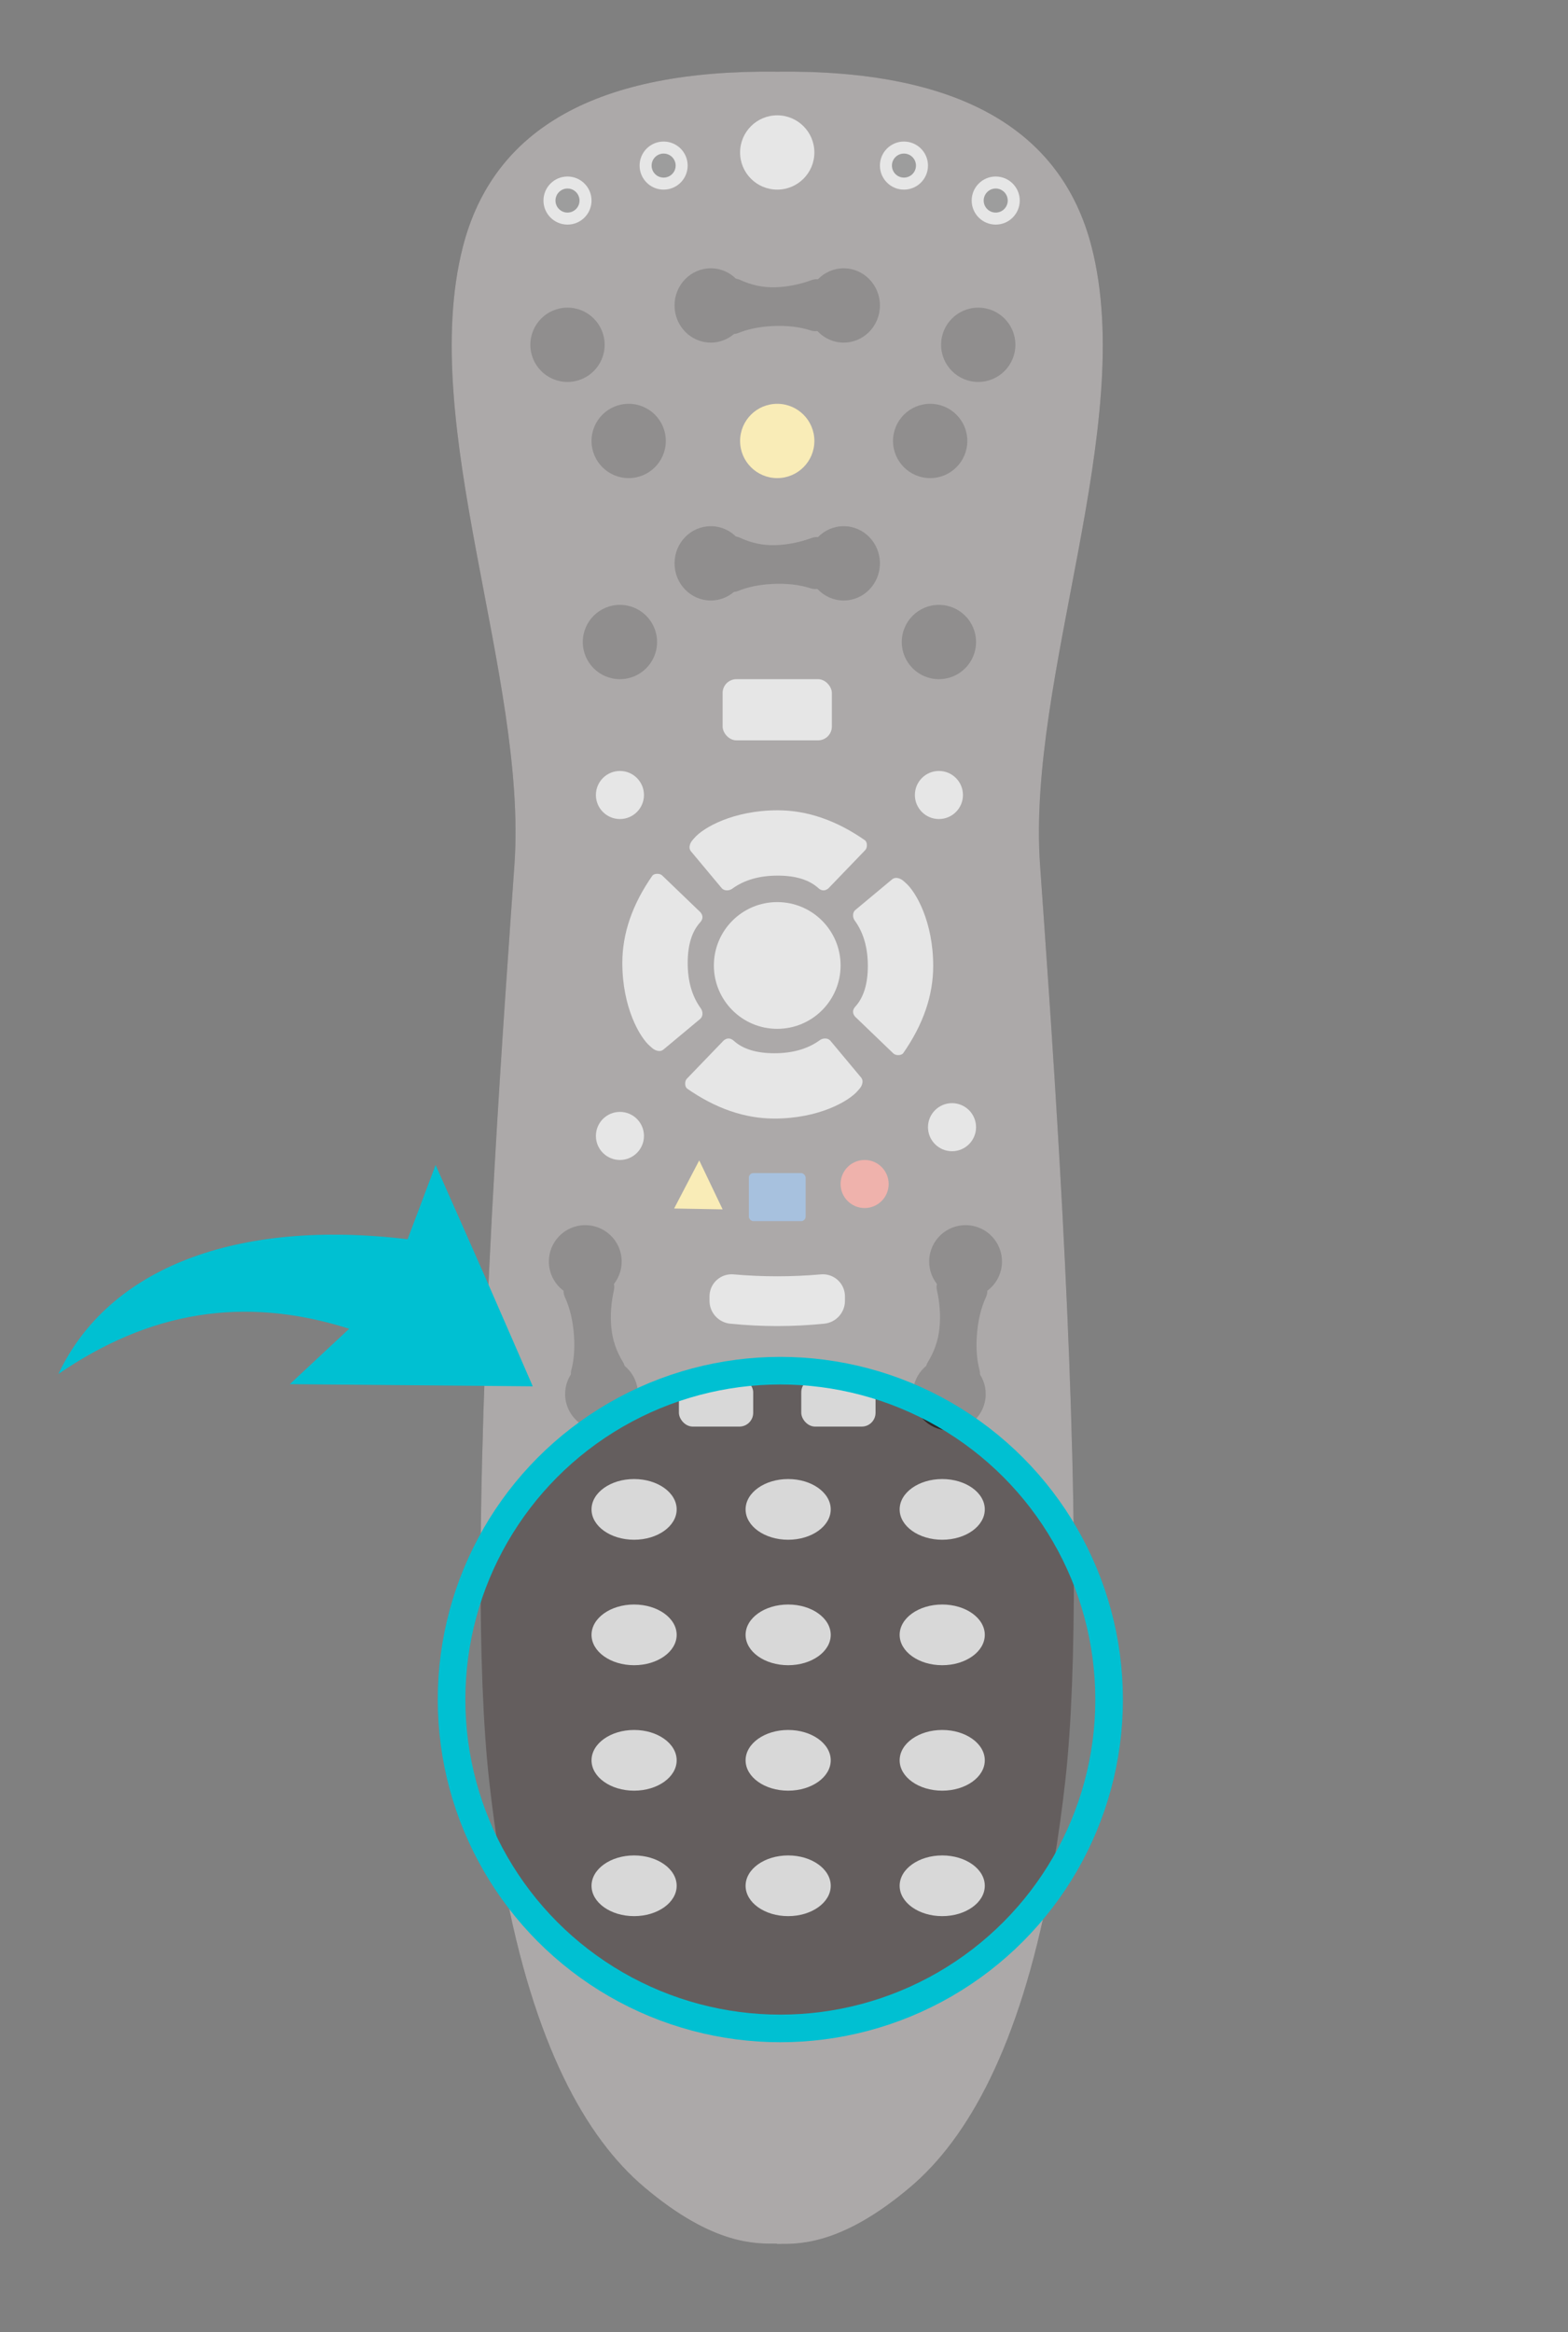 <?xml version="1.0" encoding="UTF-8"?>
<svg width="341px" height="507px" viewBox="0 0 341 507" version="1.1" xmlns="http://www.w3.org/2000/svg" xmlns:xlink="http://www.w3.org/1999/xlink">
    <rect x="0" y="0" width="341" height="507" fill="#808080" stroke="none"/>
    <!-- Generator: Sketch 53 (72520) - https://sketchapp.com -->
    <title>balao copy 8</title>
    <desc>Created with Sketch.</desc>
    <g id="Page-1" stroke="none" stroke-width="1" fill="none" fill-rule="evenodd">
        <g id="Group-5" transform="translate(98.204, 15)">
            <g id="Group-6">
                <g id="Group">
                    <g id="Group-27-Copy" transform="translate(0.029, 0.569)">
                        <path d="M70.692,472.221 C66.255,472.229 56.93,472.685 41.85,459.914 C26.651,447.042 13.643,420.797 8.147,371.57 C2.651,322.344 10.779,213.317 13.643,172.458 C16.508,131.599 -7.51,76.952 2.421,38.132 C9.042,12.253 31.834,-0.454 70.797,0.012 C109.758,-0.453 132.549,12.253 139.17,38.132 C149.102,76.952 125.083,131.599 127.948,172.458 C130.813,213.317 138.94,322.591 133.444,371.57 C127.948,420.549 114.941,447.042 99.742,459.914 C84.542,472.786 75.189,472.286 70.794,472.286 C70.76,472.286 70.726,472.264 70.692,472.221 Z" id="Combined-Shape" fill="#645E5E"></path>
                        <g id="Group-32" transform="translate(19.956, 22.807)">
                            <circle id="Oval" fill="#D8D8D8" cx="5.227" cy="5.227" r="5.227"></circle>
                            <circle id="Oval-Copy" fill="#464646" cx="5.227" cy="5.227" r="2.613"></circle>
                        </g>
                        <g id="Group-32-Copy-2" transform="translate(40.862, 15.204)">
                            <circle id="Oval" fill="#D8D8D8" cx="5.227" cy="5.227" r="5.227"></circle>
                            <circle id="Oval-Copy" fill="#464646" cx="5.227" cy="5.227" r="2.613"></circle>
                        </g>
                        <g id="Group-32-Copy-5" transform="translate(62.718, 9.503)" fill="#D8D8D8">
                            <circle id="Oval" cx="8.077" cy="8.077" r="8.077"></circle>
                        </g>
                        <g id="Group-32-Copy-25" transform="translate(31.359, 152.045)" fill="#D8D8D8">
                            <circle id="Oval" cx="5.227" cy="5.227" r="5.227"></circle>
                        </g>
                        <g id="Group-32-Copy-26" transform="translate(100.73, 152.045)" fill="#D8D8D8">
                            <circle id="Oval" cx="5.227" cy="5.227" r="5.227"></circle>
                        </g>
                        <g id="Group-32-Copy-27" transform="translate(103.58, 224.266)" fill="#D8D8D8">
                            <circle id="Oval" cx="5.227" cy="5.227" r="5.227"></circle>
                        </g>
                        <circle id="Oval" fill="#EB7065" cx="89.801" cy="241.846" r="5.227"></circle>
                        <polygon id="Triangle" fill="#FFE47B" transform="translate(53.738, 241.988) rotate(1) translate(-53.738, -241.988) " points="53.738 236.711 59.014 247.266 48.461 247.266"></polygon>
                        <g id="Group-32-Copy-28" transform="translate(31.359, 226.166)" fill="#D8D8D8">
                            <circle id="Oval" cx="5.227" cy="5.227" r="5.227"></circle>
                        </g>
                        <circle id="Oval" fill="#FFE47B" cx="70.796" cy="80.299" r="8.077"></circle>
                        <circle id="Oval" fill="#2C2828" cx="36.586" cy="124.011" r="8.077"></circle>
                        <circle id="Oval-Copy-2" fill="#2C2828" cx="105.956" cy="124.011" r="8.077"></circle>
                        <circle id="Oval-Copy-3" fill="#2C2828" cx="114.509" cy="59.392" r="8.077"></circle>
                        <g id="Group-23" transform="translate(48.464, 42.763)" fill="#2C2828">
                            <ellipse id="Oval-Copy-13" cx="36.781" cy="8.077" rx="7.882" ry="8.077"></ellipse>
                            <ellipse id="Oval-Copy-14" cx="7.882" cy="8.077" rx="7.882" ry="8.077"></ellipse>
                            <path d="M14.219,2.508 C16.702,3.665 19.258,4.204 21.889,4.125 C24.547,4.046 27.202,3.521 29.854,2.552 L29.854,2.552 C31.41,1.983 33.132,2.783 33.701,4.339 C33.841,4.722 33.902,5.129 33.879,5.536 L33.585,10.838 C33.493,12.492 32.077,13.759 30.423,13.667 C30.162,13.652 29.904,13.604 29.656,13.522 C27.177,12.711 24.339,12.391 21.143,12.565 C18.387,12.714 15.959,13.216 13.858,14.069 L13.858,14.069 C12.323,14.693 10.573,13.954 9.949,12.419 C9.79,12.026 9.715,11.603 9.731,11.18 L9.954,5.117 C10.015,3.461 11.406,2.168 13.062,2.229 C13.463,2.244 13.856,2.339 14.219,2.508 Z" id="Rectangle-Copy-45"></path>
                        </g>
                        <g id="Group-23-Copy" transform="translate(48.464, 98.829)" fill="#2C2828">
                            <ellipse id="Oval-Copy-13" cx="36.781" cy="8.077" rx="7.882" ry="8.077"></ellipse>
                            <ellipse id="Oval-Copy-14" cx="7.882" cy="8.077" rx="7.882" ry="8.077"></ellipse>
                            <path d="M14.219,2.508 C16.702,3.665 19.258,4.204 21.889,4.125 C24.547,4.046 27.202,3.521 29.854,2.552 L29.854,2.552 C31.41,1.983 33.132,2.783 33.701,4.339 C33.841,4.722 33.902,5.129 33.879,5.536 L33.585,10.838 C33.493,12.492 32.077,13.759 30.423,13.667 C30.162,13.652 29.904,13.604 29.656,13.522 C27.177,12.711 24.339,12.391 21.143,12.565 C18.387,12.714 15.959,13.216 13.858,14.069 L13.858,14.069 C12.323,14.693 10.573,13.954 9.949,12.419 C9.79,12.026 9.715,11.603 9.731,11.18 L9.954,5.117 C10.015,3.461 11.406,2.168 13.062,2.229 C13.463,2.244 13.856,2.339 14.219,2.508 Z" id="Rectangle-Copy-45"></path>
                        </g>
                        <g id="Group-23-Copy-2" transform="translate(110.078, 273.042) rotate(-83) translate(-110.078, -273.042) translate(87.578, 265.042)" fill="#2C2828">
                            <ellipse id="Oval-Copy-13" cx="36.937" cy="7.917" rx="7.915" ry="7.917"></ellipse>
                            <ellipse id="Oval-Copy-14" cx="7.915" cy="7.917" rx="7.915" ry="7.917"></ellipse>
                            <path d="M14.241,2.44 C16.746,3.587 19.326,4.121 21.982,4.043 C24.662,3.965 27.339,3.447 30.012,2.489 L30.012,2.489 C31.572,1.931 33.29,2.742 33.848,4.302 C33.984,4.68 34.042,5.082 34.019,5.484 L33.729,10.579 C33.635,12.233 32.218,13.498 30.563,13.404 C30.309,13.389 30.057,13.342 29.815,13.264 C27.318,12.461 24.457,12.144 21.232,12.315 C18.45,12.462 16.001,12.958 13.883,13.802 L13.883,13.802 C12.344,14.416 10.599,13.666 9.985,12.127 C9.83,11.738 9.758,11.321 9.774,10.903 L9.994,5.055 C10.057,3.4 11.45,2.108 13.105,2.17 C13.498,2.185 13.884,2.277 14.241,2.44 Z" id="Rectangle-Copy-45"></path>
                        </g>
                        <g id="Group-23-Copy-3" transform="translate(30.725, 273.042) scale(-1, 1) rotate(-83) translate(-30.725, -273.042) translate(8.225, 265.042)" fill="#2C2828">
                            <ellipse id="Oval-Copy-13" cx="36.937" cy="7.917" rx="7.915" ry="7.917"></ellipse>
                            <ellipse id="Oval-Copy-14" cx="7.915" cy="7.917" rx="7.915" ry="7.917"></ellipse>
                            <path d="M14.241,2.44 C16.746,3.587 19.326,4.121 21.982,4.043 C24.662,3.965 27.339,3.447 30.012,2.489 L30.012,2.489 C31.572,1.931 33.29,2.742 33.848,4.302 C33.984,4.68 34.042,5.082 34.019,5.484 L33.729,10.579 C33.635,12.233 32.218,13.498 30.563,13.404 C30.309,13.389 30.057,13.342 29.815,13.264 C27.318,12.461 24.457,12.144 21.232,12.315 C18.45,12.462 16.001,12.958 13.883,13.802 L13.883,13.802 C12.344,14.416 10.599,13.666 9.985,12.127 C9.83,11.738 9.758,11.321 9.774,10.903 L9.994,5.055 C10.057,3.4 11.45,2.108 13.105,2.17 C13.498,2.185 13.884,2.277 14.241,2.44 Z" id="Rectangle-Copy-45"></path>
                        </g>
                        <circle id="Oval-Copy-4" fill="#2C2828" cx="25.182" cy="59.392" r="8.077"></circle>
                        <circle id="Oval-Copy-5" fill="#2C2828" cx="38.486" cy="80.299" r="8.077"></circle>
                        <circle id="Oval-Copy-6" fill="#2C2828" cx="104.056" cy="80.299" r="8.077"></circle>
                        <g id="Group-32-Copy-6" transform="translate(57.017, 180.553)" fill="#D8D8D8">
                            <circle id="Oval" cx="13.779" cy="13.779" r="13.779"></circle>
                        </g>
                        <g id="Group-37" transform="translate(30.409, 305.99)" fill="#D8D8D8">
                            <g id="Group-32-Copy-7">
                                <ellipse id="Oval" cx="9.258" cy="6.599" rx="9.258" ry="6.599"></ellipse>
                            </g>
                            <g id="Group-32-Copy-8" transform="translate(33.505, 0)">
                                <ellipse id="Oval" cx="9.258" cy="6.599" rx="9.258" ry="6.599"></ellipse>
                            </g>
                            <g id="Group-32-Copy-9" transform="translate(67.009, 0)">
                                <ellipse id="Oval" cx="9.258" cy="6.599" rx="9.258" ry="6.599"></ellipse>
                            </g>
                            <g id="Group-32-Copy-12" transform="translate(0, 27.277)">
                                <ellipse id="Oval" cx="9.258" cy="6.599" rx="9.258" ry="6.599"></ellipse>
                            </g>
                            <g id="Group-32-Copy-11" transform="translate(33.505, 27.277)">
                                <ellipse id="Oval" cx="9.258" cy="6.599" rx="9.258" ry="6.599"></ellipse>
                            </g>
                            <g id="Group-32-Copy-10" transform="translate(67.009, 27.277)">
                                <ellipse id="Oval" cx="9.258" cy="6.599" rx="9.258" ry="6.599"></ellipse>
                            </g>
                            <g id="Group-32-Copy-15" transform="translate(0, 54.553)">
                                <ellipse id="Oval" cx="9.258" cy="6.599" rx="9.258" ry="6.599"></ellipse>
                            </g>
                            <g id="Group-32-Copy-14" transform="translate(33.505, 54.553)">
                                <ellipse id="Oval" cx="9.258" cy="6.599" rx="9.258" ry="6.599"></ellipse>
                            </g>
                            <g id="Group-32-Copy-13" transform="translate(67.009, 54.553)">
                                <ellipse id="Oval" cx="9.258" cy="6.599" rx="9.258" ry="6.599"></ellipse>
                            </g>
                            <g id="Group-32-Copy-18" transform="translate(0, 81.83)">
                                <ellipse id="Oval" cx="9.258" cy="6.599" rx="9.258" ry="6.599"></ellipse>
                            </g>
                            <g id="Group-32-Copy-17" transform="translate(33.505, 81.83)">
                                <ellipse id="Oval" cx="9.258" cy="6.599" rx="9.258" ry="6.599"></ellipse>
                            </g>
                            <g id="Group-32-Copy-16" transform="translate(67.009, 81.83)">
                                <ellipse id="Oval" cx="9.258" cy="6.599" rx="9.258" ry="6.599"></ellipse>
                            </g>
                        </g>
                        <g id="Group-32-Copy-4" transform="translate(118.036, 28.307) scale(-1, 1) translate(-118.036, -28.307) translate(112.536, 22.807)">
                            <circle id="Oval" fill="#D8D8D8" cx="5.227" cy="5.227" r="5.227"></circle>
                            <circle id="Oval-Copy" fill="#464646" cx="5.227" cy="5.227" r="2.613"></circle>
                        </g>
                        <g id="Group-32-Copy-3" transform="translate(98.08, 20.704) scale(-1, 1) translate(-98.08, -20.704) translate(92.58, 15.204)">
                            <circle id="Oval" fill="#D8D8D8" cx="5.227" cy="5.227" r="5.227"></circle>
                            <circle id="Oval-Copy" fill="#464646" cx="5.227" cy="5.227" r="2.613"></circle>
                        </g>
                        <g id="Group-38" transform="translate(37.061, 160.597)" fill="#D8D8D8">
                            <path d="M14.929,8.869 L21.686,16.962 C21.975,17.26 22.35,17.409 22.812,17.409 C23.274,17.409 23.693,17.26 24.07,16.962 C26.656,15.122 29.91,14.202 33.833,14.202 C37.756,14.202 40.72,15.122 42.725,16.962 C43.069,17.26 43.425,17.409 43.795,17.409 C44.165,17.409 44.525,17.26 44.875,16.962 L52.845,8.687 C53.104,8.426 53.233,8.062 53.233,7.598 C53.233,7.133 53.104,6.78 52.845,6.539 C46.597,2.18 40.26,0 33.833,0 C24.192,0 17.617,3.772 15.692,6.048 C15.346,6.458 14.986,6.768 14.763,7.447 C14.586,7.983 14.642,8.457 14.929,8.869 Z" id="Path-8"></path>
                            <path d="M39.942,34.124 L46.692,42.226 C46.981,42.524 47.355,42.674 47.817,42.674 C48.278,42.674 48.697,42.524 49.074,42.226 C51.656,40.384 54.907,39.463 58.826,39.463 C62.744,39.463 65.705,40.384 67.709,42.226 C68.051,42.524 68.408,42.674 68.777,42.674 C69.147,42.674 69.507,42.524 69.856,42.226 L77.817,33.942 C78.076,33.68 78.205,33.317 78.205,32.851 C78.205,32.386 78.076,32.033 77.817,31.791 C71.577,27.427 65.246,25.246 58.826,25.246 C49.195,25.246 42.627,29.022 40.705,31.301 C40.359,31.71 39.999,32.021 39.776,32.7 C39.6,33.237 39.655,33.712 39.942,34.124 Z" id="Path-8-Copy" transform="translate(58.94, 33.96) rotate(-270) translate(-58.94, -33.96) "></path>
                            <path d="M13.981,58.481 L20.739,66.574 C21.027,66.873 21.403,67.022 21.865,67.022 C22.326,67.022 22.746,66.873 23.123,66.574 C25.708,64.735 28.962,63.815 32.885,63.815 C36.808,63.815 39.773,64.735 41.778,66.574 C42.121,66.873 42.478,67.022 42.848,67.022 C43.218,67.022 43.578,66.873 43.928,66.574 L51.898,58.3 C52.156,58.038 52.286,57.675 52.286,57.21 C52.286,56.745 52.156,56.392 51.898,56.151 C45.65,51.792 39.313,49.612 32.885,49.612 C23.245,49.612 16.67,53.384 14.745,55.661 C14.399,56.07 14.038,56.38 13.815,57.059 C13.639,57.595 13.694,58.069 13.981,58.481 Z" id="Path-8-Copy-2" transform="translate(33, 58.317) rotate(-180) translate(-33, -58.317) "></path>
                            <path d="M-10.239,33.238 L-3.488,41.339 C-3.2,41.638 -2.826,41.787 -2.364,41.787 C-1.903,41.787 -1.484,41.638 -1.107,41.339 C1.475,39.498 4.726,38.577 8.645,38.577 C12.564,38.577 15.525,39.498 17.528,41.339 C17.871,41.638 18.227,41.787 18.597,41.787 C18.966,41.787 19.326,41.638 19.675,41.339 L27.637,33.056 C27.895,32.794 28.024,32.43 28.024,31.965 C28.024,31.5 27.895,31.146 27.637,30.905 C21.396,26.541 15.065,24.359 8.645,24.359 C-0.986,24.359 -7.553,28.135 -9.476,30.414 C-9.821,30.824 -10.182,31.134 -10.405,31.814 C-10.581,32.35 -10.526,32.825 -10.239,33.238 Z" id="Path-8-Copy-3" transform="translate(8.759, 33.073) rotate(-90) translate(-8.759, -33.073) "></path>
                        </g>
                        <rect id="Rectangle" fill="#D8D8D8" x="58.917" y="132.089" width="23.757" height="13.304" rx="3"></rect>
                        <rect id="Rectangle-Copy-44" fill="#5B8FC9" x="64.619" y="239.47" width="12.354" height="10.453" rx="1"></rect>
                        <path d="M61.295,261.491 C64.462,261.77 67.629,261.91 70.796,261.91 C73.963,261.91 77.129,261.77 80.296,261.491 L80.296,261.491 C82.94,261.257 85.273,263.211 85.506,265.855 C85.519,265.996 85.525,266.137 85.525,266.278 L85.525,267.236 C85.525,269.802 83.583,271.952 81.03,272.211 C77.619,272.557 74.207,272.73 70.796,272.73 C67.384,272.73 63.973,272.557 60.562,272.211 L60.562,272.211 C58.009,271.952 56.066,269.802 56.066,267.236 L56.066,266.278 C56.066,263.624 58.218,261.472 60.872,261.472 C61.014,261.472 61.155,261.478 61.295,261.491 Z" id="Rectangle-Copy-41" fill="#D8D8D8"></path>
                        <rect id="Rectangle-Copy-42" fill="#D8D8D8" x="49.414" y="284.133" width="16.155" height="10.453" rx="3"></rect>
                        <rect id="Rectangle-Copy-43" fill="#D8D8D8" x="76.022" y="284.133" width="16.155" height="10.453" rx="3"></rect>
                    </g>
                </g>
                <path d="M11.391,394.158 C24.3,413.358 46.225,425.991 71.101,425.991 C95.482,425.991 117.028,413.856 130.029,395.297 C123.474,429.765 112.376,449.808 99.771,460.483 C84.572,473.356 75.218,472.855 70.824,472.855 C70.789,472.855 70.755,472.833 70.722,472.79 C66.284,472.798 56.959,473.254 41.879,460.483 C29.126,449.683 17.916,429.466 11.391,394.158 Z M6.326,322.852 C6.615,269.97 11.566,203.071 13.673,173.027 C16.538,132.168 -7.481,77.521 2.451,38.702 C9.072,12.822 31.864,0.115 70.826,0.582 C109.788,0.116 132.579,12.823 139.2,38.702 C149.131,77.521 125.113,132.168 127.977,173.027 C130.068,202.836 134.959,269.061 135.317,321.719 C123.473,298.272 99.165,282.194 71.101,282.194 C42.588,282.194 17.951,298.791 6.326,322.852 Z" id="Combined-Shape" fill="#F5F5F5" opacity="0.5"></path>
                <circle id="Oval" stroke="#00C0D2" stroke-width="6" cx="71.5" cy="354.5" r="71.5"></circle>
            </g>
        </g>
        <path d="M117.792,296.986 C100.254,298.364 83.539,299.677 65.113,301.125 C69.447,296.311 72.8,292.588 76.934,287.996 C53.252,282.707 33.162,288.186 14.792,303.3 C23.644,279.321 50.446,266.313 87.889,267.506 C89.291,262.508 90.736,257.353 92.549,250.889 C97.236,259.385 101.376,266.852 105.476,274.34 C109.499,281.686 113.483,289.057 117.792,296.986" id="Fill-77-Copy" fill="#00C0D2" transform="translate(66.292, 277.094) rotate(-355) translate(-66.292, -277.094) "></path>
    </g>
</svg>